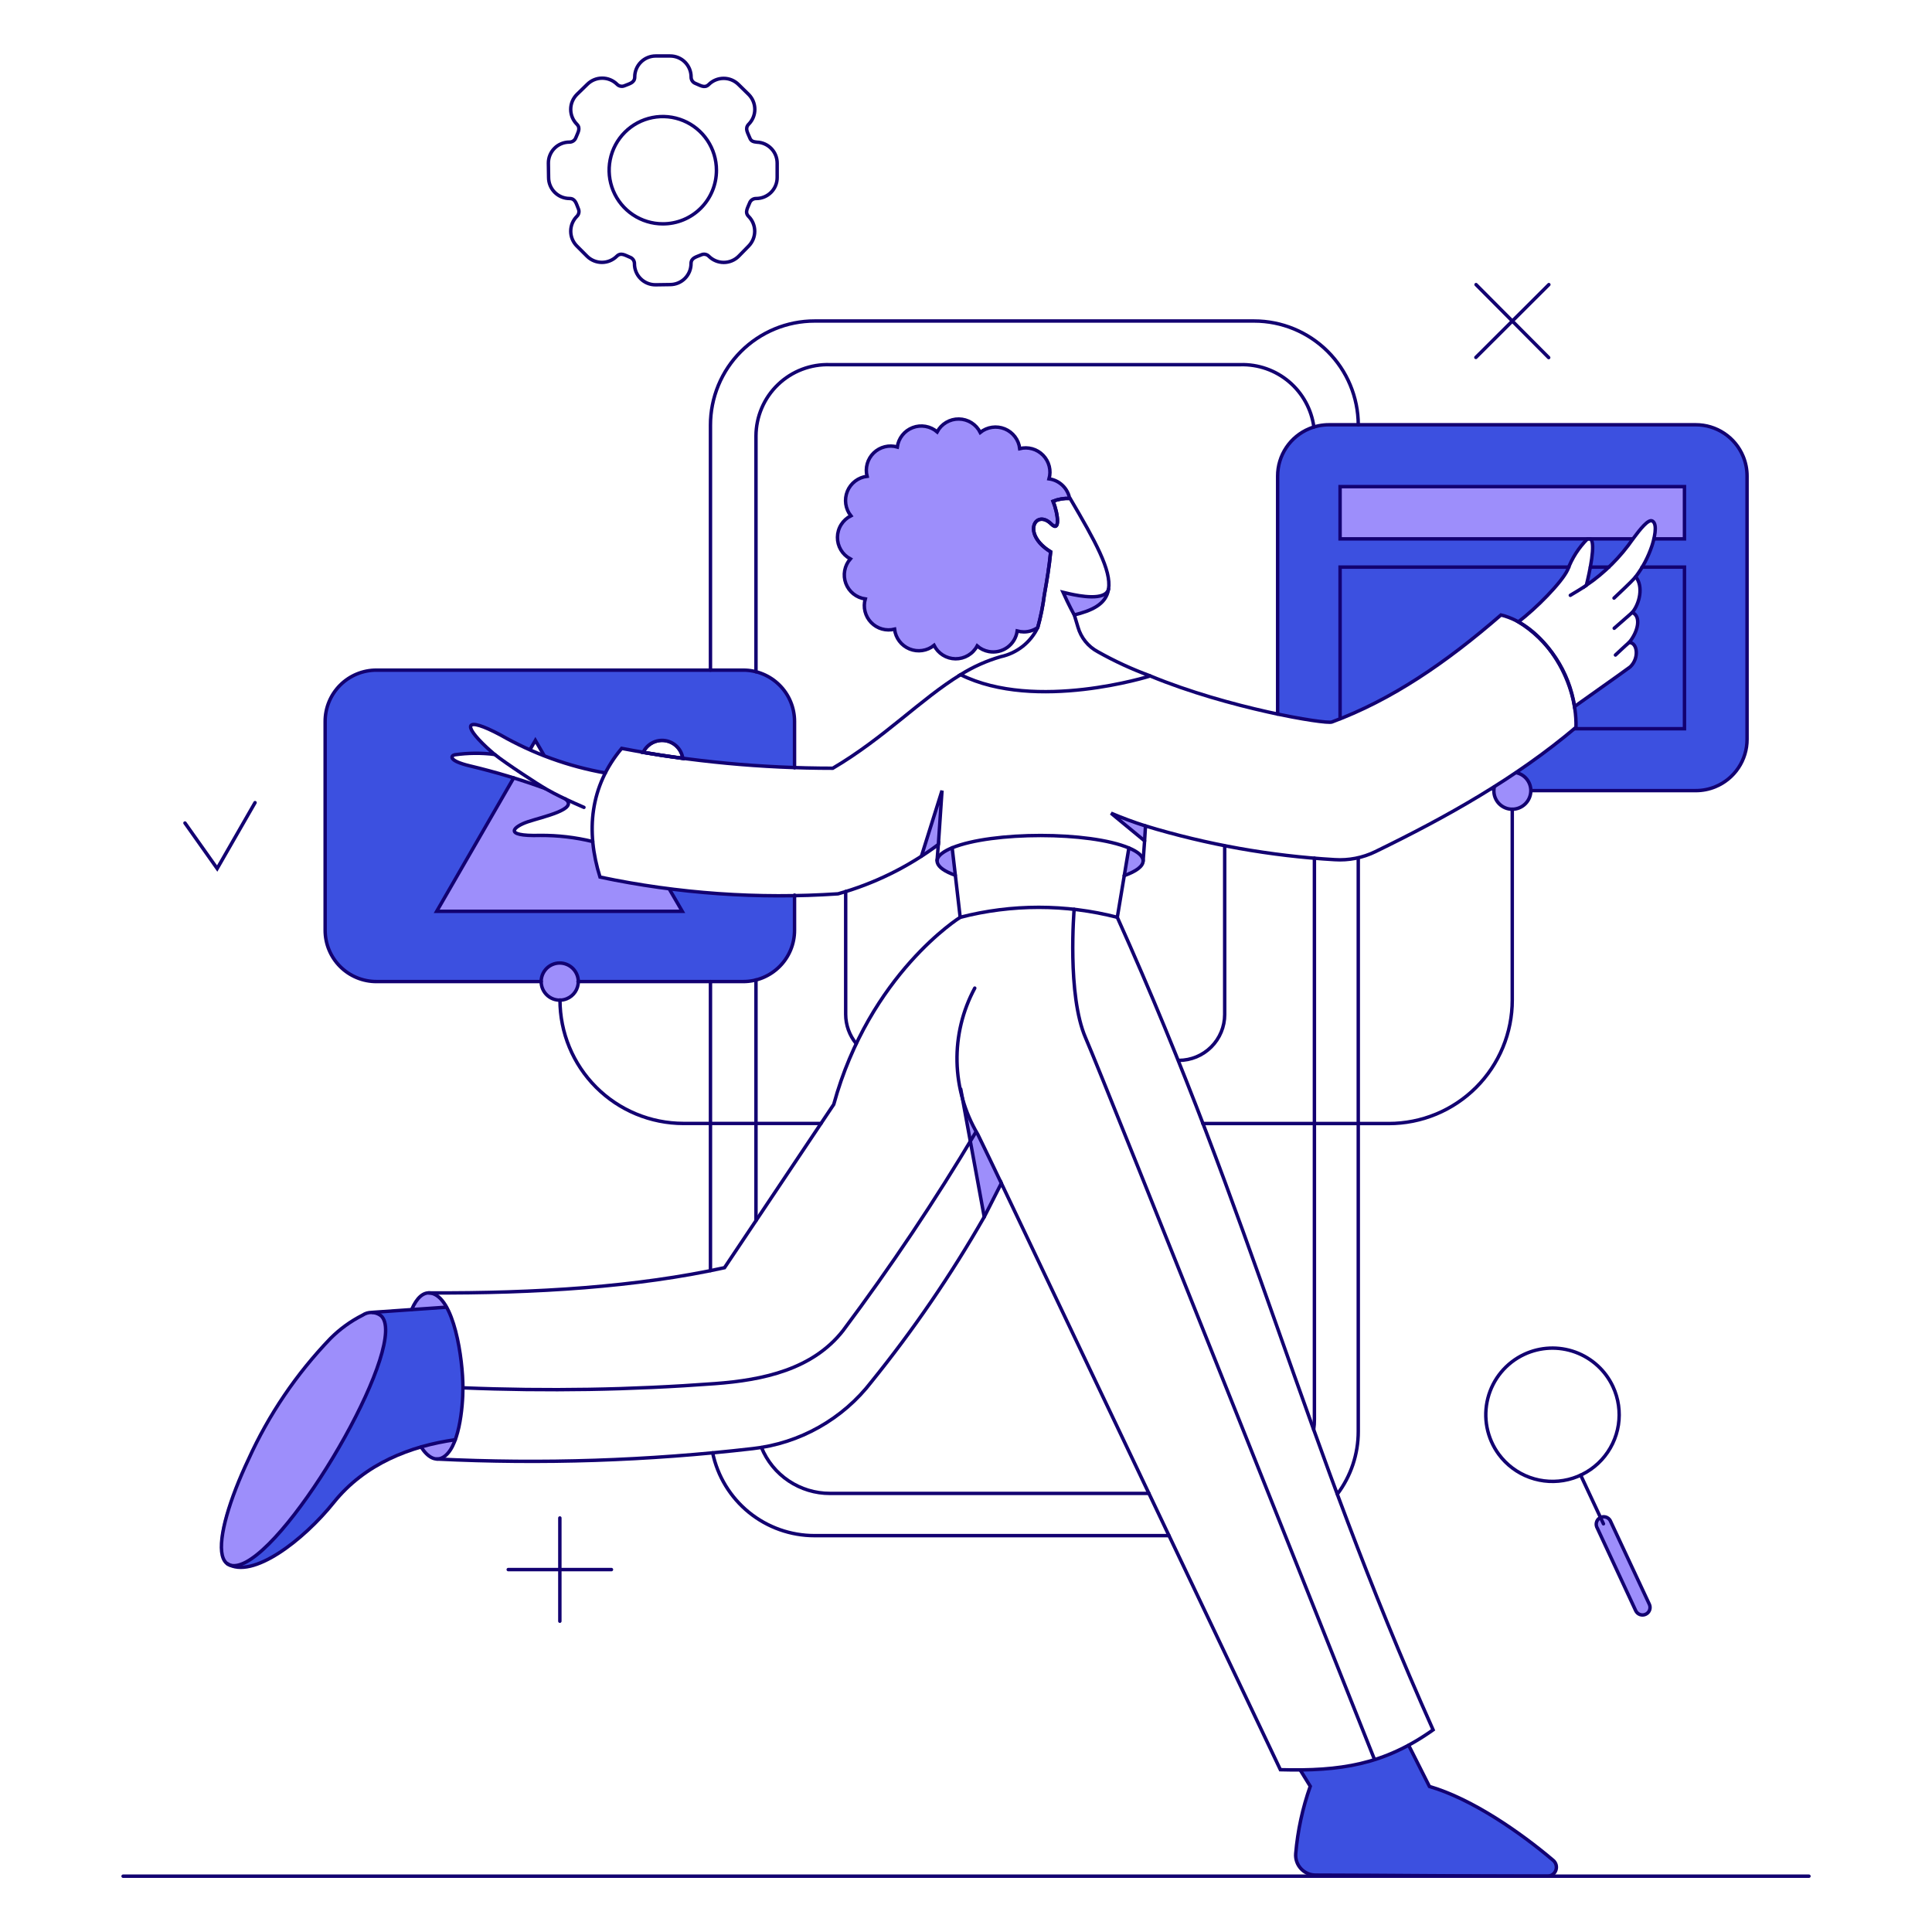 <svg width="562" height="562" viewBox="0 0 562 562" fill="none" xmlns="http://www.w3.org/2000/svg">
<path d="M129.784 380.251L108.079 381.734C109.065 381.7 110.03 382.04 110.779 382.687C120.099 390.683 80.546 457.713 67.363 455.384C66.679 455.127 66.036 454.77 65.457 454.324C72.536 461.403 90.016 445.866 97.062 437.073C106.17 425.741 119.408 420.66 132.429 418.807C136.281 408.297 134.962 389.239 129.784 380.251Z" fill="#3C50E0"/>
<path d="M451.821 541.159C442.29 533.166 428.313 523.323 415.816 519.663L409.771 507.696C400.036 512.746 389.177 515.24 378.214 514.942L381.073 519.655C378.851 525.962 377.446 532.528 376.893 539.192C376.799 540.391 377.081 541.59 377.699 542.621C378.317 543.653 379.241 544.467 380.343 544.95C381.073 545.273 381.865 545.438 382.662 545.44C404.32 545.493 423.221 545.705 450.107 545.758C450.507 545.76 450.902 545.67 451.261 545.495C451.621 545.32 451.935 545.065 452.18 544.749C452.426 544.434 452.595 544.066 452.676 543.675C452.757 543.283 452.747 542.879 452.646 542.492C452.515 541.973 452.227 541.508 451.821 541.159Z" fill="#3C50E0"/>
<path d="M187.082 218.867C187.641 217.68 188.568 216.706 189.725 216.089C190.883 215.471 192.208 215.244 193.505 215.44C194.802 215.637 196 216.246 196.923 217.178C197.846 218.11 198.443 219.315 198.626 220.614C194.646 220.085 190.78 219.502 187.082 218.867Z" stroke="#120071" strokeWidth="2.801" stroke-linecap="round" strokeLinejoin="round"/>
<path fill-rule="evenodd" clip-rule="evenodd" d="M231.123 209.864C231.126 207.903 230.741 205.96 229.992 204.147C229.242 202.334 228.142 200.687 226.755 199.301C225.368 197.914 223.721 196.814 221.908 196.065C220.095 195.316 218.152 194.931 216.191 194.934H109.512C107.551 194.932 105.608 195.316 103.796 196.066C101.983 196.815 100.336 197.915 98.949 199.302C97.562 200.688 96.463 202.335 95.713 204.148C94.964 205.96 94.579 207.903 94.582 209.864V270.596C94.579 272.558 94.964 274.5 95.713 276.313C96.463 278.125 97.562 279.772 98.949 281.159C100.336 282.546 101.983 283.646 103.796 284.395C105.608 285.144 107.551 285.529 109.512 285.526H216.199C220.159 285.527 223.957 283.955 226.759 281.156C228.144 279.769 229.243 278.122 229.992 276.31C230.741 274.498 231.125 272.557 231.123 270.596V260.541C218.944 260.75 206.765 260.078 194.689 258.537L198.465 265.089H127.04L149.436 226.277C145.222 224.975 140.965 223.812 136.674 222.791C130.169 221.227 131.226 219.786 132.279 219.56C136.123 219.014 140.023 218.978 143.876 219.454L143.675 219.279C142.948 218.649 142.223 218.022 141.546 217.389C134.578 210.873 135.052 208.192 145.576 213.788C148.364 215.36 151.219 216.807 154.135 218.125L155.735 215.372L158.26 219.797C163.82 221.915 170.199 223.833 176.08 224.875C177.392 222.311 178.992 219.904 180.848 217.701C183.031 218.114 184.714 218.429 186.902 218.8C187.46 217.611 188.386 216.635 189.544 216.017C190.701 215.398 192.028 215.17 193.326 215.366C194.623 215.563 195.823 216.173 196.746 217.107C197.668 218.04 198.265 219.247 198.446 220.547C209.287 221.999 220.19 222.916 231.123 223.284V209.864Z" fill="#3C50E0"/>
<path fill-rule="evenodd" clip-rule="evenodd" d="M508.205 138.489C508.21 135.534 507.336 132.645 505.695 130.188C504.054 127.731 501.72 125.818 498.989 124.691C497.176 123.941 495.234 123.556 493.273 123.559H386.594C384.632 123.555 382.689 123.939 380.876 124.688C379.063 125.437 377.416 126.537 376.029 127.924C374.642 129.311 373.542 130.958 372.793 132.771C372.044 134.584 371.66 136.527 371.664 138.489V207.721C380.346 209.547 386.589 210.335 387.43 210.023C404.846 203.569 420.629 192.763 436.618 178.89C438.39 179.307 440.093 179.974 441.677 180.871C446.707 177.111 454.31 169.411 456.005 165.76C457.261 162.379 459.23 159.309 461.779 156.758H462.615C464.313 157.817 462.351 166.607 461.451 170.261C466.763 166.634 471.359 162.056 475.007 156.758C477.125 153.898 479.508 150.88 480.673 151.568C482.314 152.536 481.116 157.003 480.511 158.837C479.435 162.05 477.847 165.067 475.806 167.772C478.097 170.57 476.963 175.567 474.803 178.162C477.498 179.277 476.492 183.823 473.875 186.911C476.283 186.827 476.935 191.367 474.218 193.981L474.193 193.998C472.936 194.918 470.584 196.646 458.022 205.525C458.385 207.615 458.491 209.497 458.435 211.57C450.308 218.432 441.721 224.482 432.8 230.003H493.284C495.245 230.005 497.187 229.62 498.998 228.869C500.81 228.119 502.456 227.019 503.842 225.632C505.228 224.245 506.327 222.598 507.076 220.786C507.825 218.974 508.208 217.031 508.205 215.071V138.489Z" fill="#3C50E0"/>
<path d="M440.961 224.702C438.869 226.118 436.75 227.495 434.607 228.833C434.376 229.881 434.463 230.975 434.855 231.975C435.247 232.974 435.927 233.835 436.809 234.447C437.692 235.059 438.736 235.396 439.81 235.413C440.883 235.431 441.938 235.129 442.84 234.546C443.741 233.96 444.448 233.119 444.869 232.13C445.291 231.141 445.408 230.049 445.207 228.993C445.005 227.937 444.494 226.965 443.738 226.201C442.982 225.437 442.015 224.915 440.961 224.702Z" fill="#9D8EFB"/>
<path d="M168.234 285.526C168.236 286.596 167.92 287.641 167.326 288.53C166.732 289.42 165.887 290.112 164.898 290.521C164.16 290.828 163.363 290.968 162.564 290.929C161.765 290.89 160.985 290.674 160.28 290.297C159.575 289.919 158.962 289.39 158.487 288.746C158.012 288.103 157.686 287.362 157.532 286.577C157.377 285.793 157.398 284.984 157.593 284.209C157.789 283.434 158.154 282.712 158.662 282.095C159.17 281.478 159.809 280.982 160.532 280.641C161.255 280.301 162.045 280.126 162.844 280.128C164.272 280.137 165.639 280.709 166.648 281.72C167.657 282.731 168.227 284.098 168.234 285.526Z" fill="#9D8EFB"/>
<path d="M194.701 258.576C187.929 257.726 181.199 256.578 174.529 255.134C173.46 251.763 172.75 248.289 172.411 244.769C167.421 243.555 162.3 242.968 157.166 243.021C145.778 243.339 149.641 240.374 153.562 239.05C157.901 237.62 168.439 235.396 164.468 232.431C161.926 231.213 160.008 230.201 158.537 229.365C155.56 228.179 152.52 227.155 149.432 226.299L127.035 265.089H198.461L194.701 258.576Z" fill="#9D8EFB"/>
<path d="M389.816 141.56V156.758H474.904C477.022 153.899 479.388 150.905 480.57 151.569C481.459 152.067 481.685 154.004 481.046 156.758H489.993V141.56H389.816Z" fill="#9D8EFB"/>
<path d="M309.436 172.323L309.277 172.482L312.455 178.892C317.962 177.516 322.036 175.397 322.357 171.367C321.632 175.024 313.059 173.257 309.436 172.323Z" fill="#9D8EFB"/>
<path d="M333.268 240.31L332.95 244.599L323.195 236.603C326.501 237.975 329.861 239.211 333.268 240.31Z" fill="#9D8EFB"/>
<path d="M268.039 249.047C269.572 248.041 271.216 246.929 272.961 245.658L274.02 229.984L268.039 249.047Z" fill="#9D8EFB"/>
<path d="M284.823 330.534C282.326 326.261 280.537 321.611 279.527 316.766L286.358 353.936C288.053 350.759 289.703 347.526 291.283 344.182L284.823 330.534Z" fill="#9D8EFB"/>
<path d="M277.886 254.604C271.37 252.277 270.682 249.1 276.93 246.611L277.886 254.604Z" fill="#9D8EFB"/>
<path d="M328.347 246.664L327.023 254.71C330.465 253.492 332.531 252.01 332.531 250.424C332.531 249.047 331.048 247.776 328.347 246.664Z" fill="#9D8EFB"/>
<path d="M129.787 380.251L119.781 380.887C122.376 374.797 126.453 374.426 129.787 380.251Z" fill="#9D8EFB"/>
<path d="M132.434 418.798C130.051 425.15 126.082 426.474 122.484 420.914C125.75 419.987 129.074 419.28 132.434 418.798Z" fill="#9D8EFB"/>
<path d="M67.419 455.384C62.046 453.171 64.047 444.116 67.202 435.875C72.831 421.148 85.245 400.499 96.117 389.421C104.213 381.168 112.878 378.225 112.162 388.089C110.86 406.062 78.988 457.418 67.419 455.384Z" fill="#9D8EFB"/>
<path d="M311.137 144.949C310.853 143.5 310.124 142.175 309.052 141.159C307.979 140.143 306.616 139.488 305.153 139.283C305.491 138.09 305.51 136.83 305.207 135.627C304.904 134.425 304.291 133.323 303.428 132.433C302.564 131.543 301.481 130.896 300.288 130.557C299.095 130.218 297.834 130.199 296.631 130.501C296.487 129.24 296.007 128.041 295.242 127.028C294.477 126.015 293.454 125.226 292.28 124.743C291.106 124.26 289.823 124.103 288.567 124.287C287.31 124.47 286.127 124.989 285.14 125.789C284.706 124.922 284.099 124.155 283.356 123.533C282.613 122.912 281.75 122.45 280.82 122.176C279.891 121.902 278.915 121.823 277.954 121.942C276.993 122.062 276.066 122.378 275.232 122.871C274.117 123.531 273.206 124.487 272.598 125.63C271.637 124.8 270.469 124.245 269.218 124.025C267.967 123.804 266.68 123.925 265.493 124.375C264.305 124.825 263.261 125.588 262.471 126.582C261.681 127.577 261.174 128.766 261.004 130.025C259.811 129.684 258.548 129.663 257.344 129.966C256.139 130.268 255.036 130.882 254.145 131.747C253.253 132.611 252.606 133.695 252.267 134.889C251.928 136.084 251.91 137.347 252.214 138.55C250.956 138.699 249.761 139.181 248.752 139.947C247.743 140.713 246.958 141.735 246.477 142.907C245.996 144.079 245.838 145.359 246.018 146.612C246.198 147.866 246.71 149.049 247.501 150.038C246.341 150.616 245.363 151.503 244.673 152.6C243.984 153.698 243.611 154.965 243.594 156.261C243.578 157.557 243.919 158.832 244.58 159.947C245.242 161.062 246.197 161.973 247.342 162.58C246.501 163.538 245.935 164.706 245.705 165.96C245.474 167.214 245.588 168.506 246.033 169.701C246.478 170.895 247.239 171.947 248.234 172.744C249.229 173.541 250.422 174.053 251.685 174.227C251.344 175.421 251.323 176.683 251.625 177.888C251.928 179.092 252.542 180.195 253.406 181.086C254.271 181.978 255.355 182.625 256.549 182.964C257.744 183.303 259.006 183.322 260.21 183.017C260.352 184.279 260.83 185.479 261.595 186.492C262.36 187.506 263.383 188.295 264.558 188.776C265.733 189.258 267.015 189.415 268.271 189.231C269.528 189.047 270.711 188.529 271.698 187.73C272.277 188.889 273.164 189.865 274.262 190.553C275.36 191.241 276.625 191.614 277.921 191.63C279.216 191.647 280.491 191.306 281.605 190.646C282.72 189.986 283.631 189.032 284.24 187.889C285.198 188.728 286.366 189.292 287.619 189.522C288.873 189.751 290.165 189.637 291.359 189.192C292.552 188.747 293.604 187.988 294.401 186.994C295.198 186 295.711 184.809 295.887 183.547C296.896 183.831 297.957 183.889 298.991 183.715C300.026 183.541 301.009 183.14 301.87 182.541C303.545 175.28 304.8 167.928 305.63 160.523C296.99 155.228 301.288 147.982 305.789 152.421C308.384 155.016 307.907 149.668 306.318 145.802C307.848 145.186 309.489 144.895 311.137 144.949Z" fill="#9D8EFB"/>
<path d="M479.727 466.663L468.343 442.304C468.153 441.928 467.857 441.615 467.492 441.405C467.127 441.194 466.709 441.095 466.288 441.118C465.867 441.142 465.463 441.288 465.124 441.538C464.785 441.788 464.526 442.132 464.379 442.527C464.182 443.056 464.198 443.64 464.424 444.157L475.809 468.516C475.926 468.781 476.095 469.021 476.305 469.22C476.516 469.42 476.764 469.575 477.035 469.678C477.307 469.78 477.597 469.826 477.887 469.814C478.177 469.801 478.462 469.731 478.724 469.606C478.987 469.483 479.223 469.308 479.416 469.092C479.609 468.875 479.756 468.621 479.847 468.346C479.942 468.072 479.979 467.781 479.959 467.492C479.938 467.203 479.86 466.921 479.727 466.663Z" fill="#9D8EFB"/>
<path d="M35.805 545.766H526.207" stroke="#120071" strokeWidth="2.801" stroke-linecap="round" strokeLinejoin="round"/>
<path d="M342.898 308.455C346.438 308.454 349.833 307.048 352.336 304.546C354.84 302.044 356.248 298.65 356.251 295.111V246.082" stroke="#120071" strokeWidth="2.801" stroke-linecap="round" strokeLinejoin="round"/>
<path d="M246 259.317V295.058C246.004 298.169 247.088 301.182 249.066 303.583" stroke="#120071" strokeWidth="2.801" stroke-linecap="round" strokeLinejoin="round"/>
<path d="M219.906 355.048V285.049" stroke="#120071" strokeWidth="2.801" stroke-linecap="round" strokeLinejoin="round"/>
<path d="M334.219 434.417H241.412C237.142 434.425 232.968 433.16 229.421 430.782C225.875 428.405 223.118 425.025 221.504 421.072" stroke="#120071" strokeWidth="2.801" stroke-linecap="round" strokeLinejoin="round"/>
<path d="M382.349 249.629V412.868C382.36 413.86 382.287 414.852 382.137 415.833" stroke="#120071" strokeWidth="2.801" stroke-linecap="round" strokeLinejoin="round"/>
<path d="M382.191 124.194C381.487 119.068 378.914 114.383 374.966 111.039C371.018 107.695 365.973 105.929 360.801 106.079H241.455C238.671 105.982 235.895 106.444 233.292 107.44C230.689 108.435 228.313 109.943 226.304 111.873C224.294 113.803 222.692 116.118 221.594 118.678C220.495 121.239 219.921 123.994 219.906 126.78V195.411" stroke="#120071" strokeWidth="2.801" stroke-linecap="round" strokeLinejoin="round"/>
<path d="M231.123 223.337V209.864C231.126 207.903 230.741 205.96 229.992 204.147C229.242 202.334 228.142 200.687 226.755 199.301C225.368 197.914 223.721 196.814 221.908 196.065C220.095 195.316 218.152 194.931 216.191 194.934H109.512C107.551 194.932 105.608 195.316 103.796 196.066C101.983 196.815 100.336 197.915 98.949 199.302C97.562 200.688 96.463 202.335 95.713 204.148C94.964 205.96 94.579 207.903 94.582 209.864V270.596C94.579 272.558 94.964 274.5 95.713 276.313C96.463 278.125 97.562 279.772 98.949 281.159C100.336 282.546 101.983 283.646 103.796 284.395C105.608 285.144 107.551 285.529 109.512 285.526H157.424M231.123 260.376V270.596C231.126 272.557 230.742 274.499 229.993 276.311C229.244 278.123 228.145 279.769 226.759 281.156C225.373 282.543 223.727 283.643 221.916 284.393C220.104 285.142 218.162 285.528 216.202 285.526H168.137" stroke="#120071" strokeWidth="2.801" stroke-linecap="round" strokeLinejoin="round"/>
<path d="M434.661 228.883C434.599 229.251 434.564 229.624 434.555 229.998C434.547 230.705 434.679 231.406 434.945 232.062C435.21 232.717 435.603 233.314 436.1 233.816C436.598 234.319 437.19 234.717 437.843 234.989C438.496 235.261 439.196 235.4 439.903 235.399C441.334 235.392 442.704 234.821 443.715 233.81C444.727 232.798 445.298 231.428 445.305 229.998C445.306 228.763 444.879 227.566 444.097 226.611C443.315 225.656 442.226 225.001 441.015 224.758" stroke="#120071" strokeWidth="2.801" stroke-linecap="round" strokeLinejoin="round"/>
<path d="M154.203 218.019L155.736 215.371L158.278 219.766" stroke="#120071" strokeWidth="2.801" stroke-linecap="round" strokeLinejoin="round"/>
<path d="M187.082 218.866C187.641 217.68 188.568 216.706 189.725 216.088C190.883 215.471 192.208 215.244 193.505 215.44C194.802 215.636 196 216.246 196.923 217.178C197.846 218.11 198.443 219.315 198.626 220.614C194.646 220.084 190.78 219.502 187.082 218.866Z" stroke="#120071" strokeWidth="2.801" stroke-linecap="round" strokeLinejoin="round"/>
<path d="M194.701 258.629L198.461 265.089H127.035L149.432 226.277" stroke="#120071" strokeWidth="2.801" stroke-linecap="round" strokeLinejoin="round"/>
<path d="M371.652 207.727V138.492C371.647 135.537 372.52 132.648 374.161 130.191C375.801 127.734 378.135 125.821 380.866 124.693C382.678 123.943 384.621 123.557 386.582 123.559H493.272C496.227 123.554 499.117 124.428 501.574 126.069C504.031 127.71 505.946 130.044 507.073 132.776C507.823 134.587 508.208 136.53 508.205 138.492V215.054C508.209 218.008 507.336 220.898 505.695 223.355C504.054 225.811 501.719 227.725 498.988 228.852C497.176 229.602 495.233 229.987 493.272 229.984H445.439" stroke="#120071" strokeWidth="2.801" stroke-linecap="round" strokeLinejoin="round"/>
<path d="M395.109 123.559C395.079 115.545 391.875 107.87 386.199 102.214C380.522 96.557 372.836 93.38 364.823 93.378H236.954C232.977 93.377 229.038 94.159 225.363 95.681C221.687 97.202 218.348 99.433 215.535 102.246C212.723 105.058 210.492 108.398 208.97 112.073C207.449 115.748 206.667 119.687 206.668 123.665V194.934" stroke="#120071" strokeWidth="2.801" stroke-linecap="round" strokeLinejoin="round"/>
<path d="M206.668 369.607V285.526" stroke="#120071" strokeWidth="2.801" stroke-linecap="round" strokeLinejoin="round"/>
<path d="M340.041 446.702H236.949C229.991 446.703 223.246 444.308 217.846 439.92C212.447 435.532 208.723 429.419 207.301 422.608" stroke="#120071" strokeWidth="2.801" stroke-linecap="round" strokeLinejoin="round"/>
<path d="M395.105 249.629V416.415C395.108 422.987 392.971 429.38 389.016 434.629" stroke="#120071" strokeWidth="2.801" stroke-linecap="round" strokeLinejoin="round"/>
<path d="M474.957 156.758H389.816V141.56H489.993V156.758H481.099" stroke="#120071" strokeWidth="2.801" stroke-linecap="round" strokeLinejoin="round"/>
<path d="M462.621 164.966H468.022" stroke="#120071" strokeWidth="2.801" stroke-linecap="round" strokeLinejoin="round"/>
<path d="M389.816 209.07V164.966H456.373" stroke="#120071" strokeWidth="2.801" stroke-linecap="round" strokeLinejoin="round"/>
<path d="M477.658 164.966H489.997V211.982H458.016" stroke="#120071" strokeWidth="2.801" stroke-linecap="round" strokeLinejoin="round"/>
<path d="M439.9 235.385V290.927C439.9 295.642 438.972 300.31 437.168 304.665C435.364 309.021 432.72 312.978 429.387 316.312C426.054 319.646 422.096 322.29 417.741 324.094C413.386 325.898 408.718 326.827 404.003 326.827H349.891" stroke="#120071" strokeWidth="2.801" stroke-linecap="round" strokeLinejoin="round"/>
<path d="M238.809 326.799H198.787C189.264 326.791 180.134 323.003 173.403 316.267C166.672 309.531 162.891 300.397 162.891 290.874" stroke="#120071" strokeWidth="2.801" stroke-linecap="round" strokeLinejoin="round"/>
<path d="M162.855 441.565V471.587" stroke="#120071" strokeWidth="2.801" stroke-linecap="round" strokeLinejoin="round"/>
<path d="M177.865 456.576H147.844" stroke="#120071" strokeWidth="2.801" stroke-linecap="round" strokeLinejoin="round"/>
<path d="M322.458 171.359C321.557 174.907 313.818 173.329 311.181 172.752L309.23 172.292C310.903 176.044 312.491 178.889 312.491 178.889" stroke="#120071" strokeWidth="2.801" stroke-linecap="round" strokeLinejoin="round"/>
<path d="M334.645 196.629C329.361 194.703 324.244 192.348 319.345 189.586C317.952 188.843 316.723 187.827 315.732 186.599C314.74 185.37 314.006 183.955 313.573 182.437C313.199 181.269 312.884 180.051 312.511 178.884C317.299 177.682 321.778 175.91 322.466 171.359C323.302 165.879 318.684 157.583 311.296 145.005C309.6 144.924 307.906 145.194 306.318 145.796C307.854 149.662 308.392 154.993 305.789 152.415C301.302 147.956 296.998 155.222 305.63 160.517C305.206 164.912 304.515 168.987 303.776 173.117C303.37 176.301 302.733 179.451 301.87 182.543C300.841 184.68 299.339 186.553 297.476 188.022C295.614 189.49 293.441 190.514 291.123 191.016C286.998 192.212 283.058 193.975 279.418 196.255C301.338 207.163 334.601 196.629 334.601 196.629H334.645Z" stroke="#120071" strokeWidth="2.801" stroke-linecap="round" strokeLinejoin="round"/>
<path d="M332.95 244.599L323.195 236.55C326.473 237.938 329.812 239.175 333.203 240.257" stroke="#120071" strokeWidth="2.801" stroke-linecap="round" strokeLinejoin="round"/>
<path d="M332.527 250.424C333.037 243.434 332.884 245.725 333.216 240.257C351.101 245.688 369.568 248.98 388.229 250.064C392.318 250.334 396.407 249.531 400.09 247.734C420.865 237.614 440.744 226.508 458.439 211.57C458.821 197.389 448.788 181.841 436.622 178.889C420.633 192.763 404.85 203.568 387.434 210.023C385.57 210.714 357.276 206.012 334.593 196.629" stroke="#120071" strokeWidth="2.801" stroke-linecap="round" strokeLinejoin="round"/>
<path d="M268.039 249.047L274.02 229.984L272.961 245.658" stroke="#120071" strokeWidth="2.801" stroke-linecap="round" strokeLinejoin="round"/>
<path d="M272.588 250.279L272.95 245.658C264.191 252.195 254.3 257.059 243.776 260.005C220.581 261.567 197.282 259.928 174.535 255.134C170.355 241.795 171.62 228.71 180.837 217.701C201.084 221.538 221.646 223.471 242.254 223.473C257.187 214.683 267.881 203.298 279.424 196.255" stroke="#120071" strokeWidth="2.801" stroke-linecap="round" strokeLinejoin="round"/>
<path d="M279.314 266.837C279.314 266.837 252.949 283.249 242.525 321.267L210.753 368.76C185.414 374.357 156.069 376.241 124.727 376.093" stroke="#120071" strokeWidth="2.801" stroke-linecap="round" strokeLinejoin="round"/>
<path d="M286.304 353.989L279.473 316.819" stroke="#120071" strokeWidth="2.801" stroke-linecap="round" strokeLinejoin="round"/>
<path d="M283.549 287.432C280.009 294.002 278.231 301.376 278.389 308.837C278.546 316.298 280.634 323.59 284.449 330.004C284.706 330.433 291.28 344.193 291.28 344.193" stroke="#120071" strokeWidth="2.801" stroke-linecap="round" strokeLinejoin="round"/>
<path d="M132.433 418.798C119.409 420.649 106.163 425.727 97.066 437.064C88.32 447.964 73.421 459.522 66.113 454.865" stroke="#120071" strokeWidth="2.801" stroke-linecap="round" strokeLinejoin="round"/>
<path d="M276.977 246.611L279.307 266.836C294.297 262.968 310.023 262.968 325.014 266.836L328.38 246.664" stroke="#120071" strokeWidth="2.801" stroke-linecap="round" strokeLinejoin="round"/>
<path d="M327.016 254.71C330.458 253.492 332.524 252.012 332.524 250.424C332.524 249.047 331.044 247.773 328.393 246.664C316.858 241.831 288.631 241.851 276.981 246.611C275.086 247.386 272.109 248.935 272.656 250.92C273.029 252.277 274.908 253.567 277.881 254.604" stroke="#120071" strokeWidth="2.801" stroke-linecap="round" strokeLinejoin="round"/>
<path d="M469.504 173.979C470.669 172.814 474.111 169.745 475.805 167.786" stroke="#120071" strokeWidth="2.801" stroke-linecap="round" strokeLinejoin="round"/>
<path d="M456.789 173.171C458.484 172.164 460.072 171.22 461.446 170.261" stroke="#120071" strokeWidth="2.801" stroke-linecap="round" strokeLinejoin="round"/>
<path d="M474.804 178.162L469.559 182.755" stroke="#120071" strokeWidth="2.801" stroke-linecap="round" strokeLinejoin="round"/>
<path d="M469.918 190.539C469.918 190.539 472.931 187.696 473.864 186.916" stroke="#120071" strokeWidth="2.801" stroke-linecap="round" strokeLinejoin="round"/>
<path d="M325.008 266.837C364.826 355.313 378.856 418.171 416.873 503.198C402.57 513.367 389.784 515.26 372.451 514.792L291.282 344.193L286.305 353.989C276.676 370.811 265.716 386.834 253.529 401.906C249.371 407.31 244.166 411.821 238.225 415.168C232.284 418.516 225.73 420.632 218.954 421.39C188.449 424.917 157.706 425.929 127.035 424.417" stroke="#120071" strokeWidth="2.801" stroke-linecap="round" strokeLinejoin="round"/>
<path d="M409.771 507.696L415.808 519.663C428.305 523.317 442.326 533.113 451.813 541.159C452.223 541.504 452.517 541.967 452.654 542.484C452.791 543.002 452.765 543.55 452.579 544.052C452.397 544.555 452.063 544.99 451.624 545.297C451.185 545.604 450.662 545.767 450.127 545.766C423.229 545.741 404.328 545.488 382.681 545.449C381.883 545.445 381.094 545.277 380.364 544.956C379.633 544.635 378.976 544.167 378.434 543.581C377.892 542.995 377.477 542.304 377.215 541.55C376.953 540.796 376.85 539.996 376.912 539.2C377.483 532.517 378.908 525.934 381.145 519.61L378.236 514.897" stroke="#120071" strokeWidth="2.801" stroke-linecap="round" strokeLinejoin="round"/>
<path d="M122.482 420.908C124.508 424.041 126.662 424.988 128.569 424.083C133.56 421.722 134.658 409.311 134.658 403.701C134.658 395.401 132.122 377.163 125.21 376.124C123.193 375.82 121.253 377.436 119.781 380.881" stroke="#120071" strokeWidth="2.801" stroke-linecap="round" strokeLinejoin="round"/>
<path d="M105.478 382.567C102.012 384.315 98.848 386.608 96.108 389.359C86.225 399.638 78.166 411.527 72.279 424.514C66.839 436.011 63.428 447.245 64.657 452.418C65.493 455.98 68.419 456.091 71.647 454.344C87.46 445.782 119.21 389.964 110.776 382.687C110.017 382.116 109.098 381.798 108.148 381.777C107.198 381.755 106.263 382.031 105.478 382.567Z" stroke="#120071" strokeWidth="2.801" stroke-linecap="round" strokeLinejoin="round"/>
<path d="M312.459 264.506C312.459 264.506 310.341 289.445 315.803 301.942C321.266 314.438 399.832 511.826 399.832 511.826" stroke="#120071" strokeWidth="2.801" stroke-linecap="round" strokeLinejoin="round"/>
<path d="M283.87 329.316C272.005 349.234 259.103 368.516 245.217 387.082C236.393 398.322 222.132 401.444 207.891 402.489C183.543 404.306 159.11 404.713 134.715 403.707" stroke="#120071" strokeWidth="2.801" stroke-linecap="round" strokeLinejoin="round"/>
<path d="M168.223 285.526C168.224 286.596 167.908 287.641 167.314 288.53C166.72 289.42 165.875 290.112 164.887 290.52C164.148 290.828 163.351 290.967 162.552 290.929C161.753 290.89 160.973 290.674 160.268 290.296C159.563 289.919 158.95 289.389 158.475 288.746C158 288.103 157.674 287.362 157.521 286.577C157.366 285.793 157.386 284.984 157.582 284.209C157.777 283.434 158.142 282.712 158.65 282.095C159.158 281.478 159.797 280.982 160.52 280.641C161.244 280.301 162.033 280.126 162.833 280.128C164.261 280.137 165.627 280.709 166.636 281.72C167.645 282.73 168.215 284.098 168.223 285.526Z" stroke="#120071" strokeWidth="2.801" stroke-linecap="round" strokeLinejoin="round"/>
<path d="M53.805 239.41L63.177 252.648L74.189 233.479" stroke="#120071" strokeWidth="2.801" stroke-linecap="round" strokeLinejoin="round"/>
<path d="M306.318 145.796C307.907 149.662 308.392 154.994 305.789 152.416C301.302 147.956 296.999 155.222 305.63 160.517C305.206 164.86 304.515 168.99 303.777 173.117C303.361 176.3 302.724 179.449 301.87 182.543C300.688 183.364 299.285 183.807 297.846 183.814C297.187 183.807 296.532 183.718 295.895 183.549C295.766 184.494 295.447 185.404 294.957 186.222C294.467 187.04 293.815 187.751 293.043 188.31C292.27 188.869 291.391 189.266 290.461 189.475C289.53 189.685 288.567 189.704 287.629 189.53C286.375 189.299 285.206 188.733 284.248 187.891C283.641 189.037 282.73 189.992 281.615 190.654C280.5 191.315 279.225 191.656 277.929 191.64C276.633 191.623 275.366 191.25 274.269 190.561C273.171 189.871 272.284 188.893 271.707 187.733C270.719 188.529 269.536 189.046 268.28 189.229C267.024 189.413 265.743 189.255 264.569 188.774C263.395 188.292 262.372 187.504 261.607 186.492C260.841 185.48 260.362 184.28 260.218 183.02C259.015 183.323 257.753 183.304 256.559 182.965C255.365 182.626 254.281 181.978 253.417 181.087C252.553 180.196 251.938 179.093 251.636 177.889C251.333 176.686 251.353 175.423 251.693 174.229C250.431 174.055 249.239 173.542 248.244 172.745C247.25 171.948 246.49 170.897 246.044 169.702C245.599 168.508 245.486 167.216 245.716 165.962C245.946 164.709 246.511 163.541 247.351 162.583C246.206 161.975 245.252 161.064 244.591 159.949C243.93 158.834 243.59 157.559 243.606 156.263C243.622 154.968 243.995 153.702 244.684 152.604C245.373 151.506 246.35 150.62 247.51 150.041C246.72 149.051 246.21 147.869 246.03 146.615C245.851 145.362 246.01 144.084 246.491 142.912C246.971 141.741 247.756 140.719 248.764 139.953C249.771 139.186 250.965 138.703 252.223 138.553C251.918 137.349 251.936 136.087 252.275 134.892C252.614 133.698 253.262 132.614 254.153 131.749C255.044 130.885 256.148 130.27 257.352 129.968C258.556 129.666 259.819 129.686 261.013 130.027C261.184 128.769 261.691 127.581 262.481 126.587C263.271 125.593 264.315 124.831 265.502 124.381C266.689 123.93 267.976 123.809 269.227 124.03C270.477 124.25 271.645 124.804 272.607 125.632C273.215 124.488 274.126 123.533 275.24 122.872C276.355 122.212 277.63 121.871 278.926 121.888C280.222 121.904 281.488 122.277 282.585 122.966C283.683 123.654 284.57 124.632 285.148 125.791C286.136 124.997 287.319 124.482 288.573 124.3C289.827 124.118 291.107 124.276 292.28 124.757C293.453 125.238 294.475 126.024 295.24 127.035C296.005 128.045 296.485 129.242 296.631 130.501C297.834 130.199 299.096 130.218 300.289 130.557C301.482 130.897 302.565 131.544 303.429 132.435C304.292 133.325 304.907 134.428 305.209 135.631C305.512 136.834 305.493 138.095 305.153 139.289C306.617 139.492 307.98 140.148 309.053 141.164C310.125 142.179 310.854 143.505 311.137 144.955C309.49 144.897 307.849 145.184 306.318 145.796Z" stroke="#120071" strokeWidth="2.801" stroke-linecap="round" strokeLinejoin="round"/>
<path d="M450.548 82.79L429.316 103.969" stroke="#120071" strokeWidth="2.801" stroke-linecap="round" strokeLinejoin="round"/>
<path d="M450.497 104.022L429.371 82.79" stroke="#120071" strokeWidth="2.801" stroke-linecap="round" strokeLinejoin="round"/>
<path d="M479.774 466.663C479.897 466.923 479.967 467.205 479.981 467.493C479.994 467.781 479.95 468.069 479.852 468.339C479.753 468.61 479.602 468.859 479.407 469.071C479.212 469.283 478.977 469.454 478.715 469.575C478.455 469.698 478.172 469.768 477.885 469.781C477.597 469.795 477.309 469.751 477.038 469.652C476.768 469.554 476.519 469.403 476.307 469.208C476.095 469.013 475.924 468.777 475.803 468.516L464.471 444.16C464.276 443.649 464.281 443.082 464.485 442.574C464.689 442.067 465.078 441.654 465.573 441.42C466.067 441.186 466.632 441.147 467.155 441.312C467.677 441.476 468.118 441.831 468.389 442.307L479.774 466.663Z" stroke="#120071" strokeWidth="2.801" stroke-linecap="round" strokeLinejoin="round"/>
<path d="M459.809 429.121L466.425 443.26" stroke="#120071" strokeWidth="2.801" stroke-linecap="round" strokeLinejoin="round"/>
<path d="M443.398 393.963C440.798 395.176 438.5 396.951 436.669 399.159C434.838 401.368 433.519 403.955 432.808 406.734C432.097 409.513 432.012 412.415 432.557 415.232C433.103 418.048 434.267 420.708 435.965 423.021C438.237 426.11 441.374 428.457 444.979 429.765C448.584 431.073 452.495 431.284 456.22 430.371C459.945 429.458 463.315 427.462 465.907 424.635C468.498 421.808 470.194 418.277 470.78 414.487C471.362 410.694 470.806 406.813 469.183 403.336C467.003 398.677 463.063 395.074 458.229 393.317C453.395 391.56 448.061 391.792 443.398 393.963Z" stroke="#120071" strokeWidth="2.801" stroke-linecap="round" strokeLinejoin="round"/>
<path d="M220.179 41.356C219.215 41.247 218.482 41.133 218.089 40.066C217.531 38.613 216.575 37.404 217.782 36.133C218.927 34.984 219.569 33.428 219.569 31.806C219.569 30.184 218.927 28.628 217.782 27.479L214.819 24.575C213.671 23.435 212.118 22.795 210.5 22.795C208.881 22.795 207.328 23.435 206.18 24.575C204.97 25.785 203.699 24.818 202.306 24.271C201.926 24.13 201.6 23.873 201.373 23.538C201.145 23.202 201.028 22.804 201.038 22.399C201.041 21.595 200.885 20.799 200.578 20.056C200.272 19.313 199.822 18.638 199.254 18.07C198.686 17.502 198.011 17.052 197.268 16.746C196.525 16.44 195.729 16.284 194.926 16.287H190.745C189.942 16.285 189.147 16.441 188.404 16.747C187.662 17.054 186.987 17.504 186.42 18.072C185.852 18.64 185.402 19.315 185.096 20.057C184.79 20.8 184.634 21.596 184.636 22.399C184.636 24.093 183.061 24.349 181.671 24.94C181.307 25.099 180.904 25.144 180.514 25.067C180.125 24.991 179.768 24.798 179.491 24.514C178.343 23.374 176.79 22.734 175.171 22.734C173.553 22.734 172 23.374 170.852 24.514L167.808 27.479C166.661 28.627 166.016 30.183 166.016 31.806C166.016 33.429 166.661 34.985 167.808 36.133C169.018 37.343 168.051 38.613 167.502 40.066C167.36 40.446 167.104 40.773 166.768 41C166.433 41.228 166.034 41.346 165.629 41.336C164.826 41.334 164.03 41.491 163.288 41.798C162.546 42.104 161.871 42.555 161.304 43.123C160.736 43.691 160.286 44.365 159.98 45.107C159.674 45.85 159.517 46.645 159.52 47.448L159.581 51.629C159.579 52.432 159.736 53.227 160.042 53.969C160.348 54.711 160.798 55.386 161.366 55.954C161.934 56.522 162.608 56.972 163.35 57.278C164.092 57.585 164.887 57.742 165.69 57.741C167.385 57.741 167.641 59.315 168.232 60.706C168.403 61.075 168.453 61.489 168.378 61.889C168.302 62.289 168.102 62.655 167.808 62.936C166.664 64.082 166.021 65.636 166.021 67.256C166.021 68.875 166.664 70.429 167.808 71.575L170.774 74.541C171.922 75.681 173.475 76.321 175.093 76.321C176.712 76.321 178.265 75.681 179.413 74.541C180.623 73.329 181.894 74.296 183.287 74.842C183.666 74.986 183.992 75.243 184.219 75.579C184.447 75.914 184.565 76.312 184.558 76.718C184.554 77.522 184.71 78.32 185.016 79.065C185.323 79.809 185.773 80.486 186.342 81.055C186.911 81.625 187.587 82.076 188.331 82.383C189.076 82.69 189.873 82.846 190.678 82.843L194.915 82.782C195.717 82.783 196.512 82.625 197.253 82.318C197.995 82.011 198.668 81.561 199.235 80.993C199.802 80.425 200.252 79.751 200.557 79.009C200.863 78.267 201.02 77.472 201.018 76.67C201.018 74.976 202.593 74.736 203.986 74.128C204.356 73.958 204.77 73.907 205.17 73.984C205.569 74.06 205.935 74.26 206.216 74.555C207.365 75.695 208.917 76.335 210.536 76.335C212.154 76.335 213.707 75.695 214.856 74.555L217.76 71.589C218.9 70.441 219.54 68.888 219.54 67.269C219.54 65.651 218.9 64.098 217.76 62.95C216.55 61.74 217.517 60.469 218.064 59.017C218.207 58.638 218.465 58.313 218.8 58.085C219.136 57.858 219.534 57.739 219.939 57.746C220.745 57.751 221.543 57.596 222.288 57.291C223.033 56.985 223.71 56.535 224.281 55.966C224.851 55.397 225.302 54.721 225.61 53.977C225.917 53.232 226.074 52.434 226.071 51.629V47.448C226.071 45.867 225.457 44.347 224.358 43.21C223.258 42.073 221.76 41.408 220.179 41.356Z" stroke="#120071" strokeWidth="2.801" stroke-linecap="round" strokeLinejoin="round"/>
<path d="M192.799 65.115C189.712 65.115 186.694 64.2 184.128 62.485C181.561 60.77 179.561 58.332 178.379 55.481C177.198 52.629 176.889 49.491 177.491 46.463C178.094 43.436 179.58 40.655 181.763 38.472C183.945 36.289 186.726 34.803 189.754 34.2C192.781 33.598 195.919 33.907 198.771 35.089C201.623 36.27 204.061 38.27 205.776 40.837C207.491 43.404 208.406 46.421 208.406 49.508C208.413 51.559 208.014 53.592 207.232 55.489C206.45 57.386 205.301 59.109 203.85 60.559C202.4 62.01 200.676 63.16 198.78 63.941C196.883 64.723 194.85 65.122 192.799 65.115Z" stroke="#120071" strokeWidth="2.801" stroke-linecap="round" strokeLinejoin="round"/>
<path d="M480.514 158.837C481.119 157.003 482.317 152.535 480.676 151.568C479.511 150.88 477.128 153.898 475.01 156.758C471.362 162.055 466.766 166.633 461.454 170.261C462.354 166.607 464.316 157.817 462.619 156.758H461.782C459.233 159.309 457.264 162.379 456.008 165.76C454.313 169.411 446.71 177.111 441.68 180.871C446.028 183.551 449.741 187.143 452.564 191.4C455.386 195.657 457.249 200.476 458.025 205.525C470.667 196.587 472.969 194.898 474.221 193.981C476.938 191.367 476.286 186.827 473.878 186.91C476.495 183.822 477.501 179.277 474.806 178.162C476.966 175.567 478.1 170.57 475.809 167.772C477.85 165.067 479.438 162.049 480.514 158.837Z" stroke="#120071" strokeWidth="2.801" stroke-linecap="round" strokeLinejoin="round"/>
<path d="M172.414 244.799C167.424 243.579 162.302 242.978 157.164 243.01C145.779 243.333 149.639 240.346 153.563 239.039C157.897 237.592 168.44 235.385 164.469 232.419C161.877 231.202 160.009 230.19 158.538 229.354C151.383 226.741 144.082 224.55 136.671 222.79C130.166 221.227 131.222 219.786 132.276 219.56C136.12 219.013 140.019 218.978 143.873 219.454C143.078 218.766 142.284 218.08 141.543 217.389C134.575 210.873 135.049 208.192 145.573 213.788C155.029 219.2 165.348 222.939 176.076 224.842" stroke="#120071" strokeWidth="2.801" stroke-linecap="round" strokeLinejoin="round"/>
<path d="M169.866 234.855C168.051 234.077 166.25 233.265 164.465 232.419" stroke="#120071" strokeWidth="2.801" stroke-linecap="round" strokeLinejoin="round"/>
<path d="M143.883 219.449C146.949 221.957 156.982 228.462 158.548 229.348" stroke="#120071" strokeWidth="2.801" stroke-linecap="round" strokeLinejoin="round"/>
<path d="M108.336 381.751L129.796 380.251" stroke="#120071" strokeWidth="2.801" stroke-linecap="round" strokeLinejoin="round"/>
</svg>
